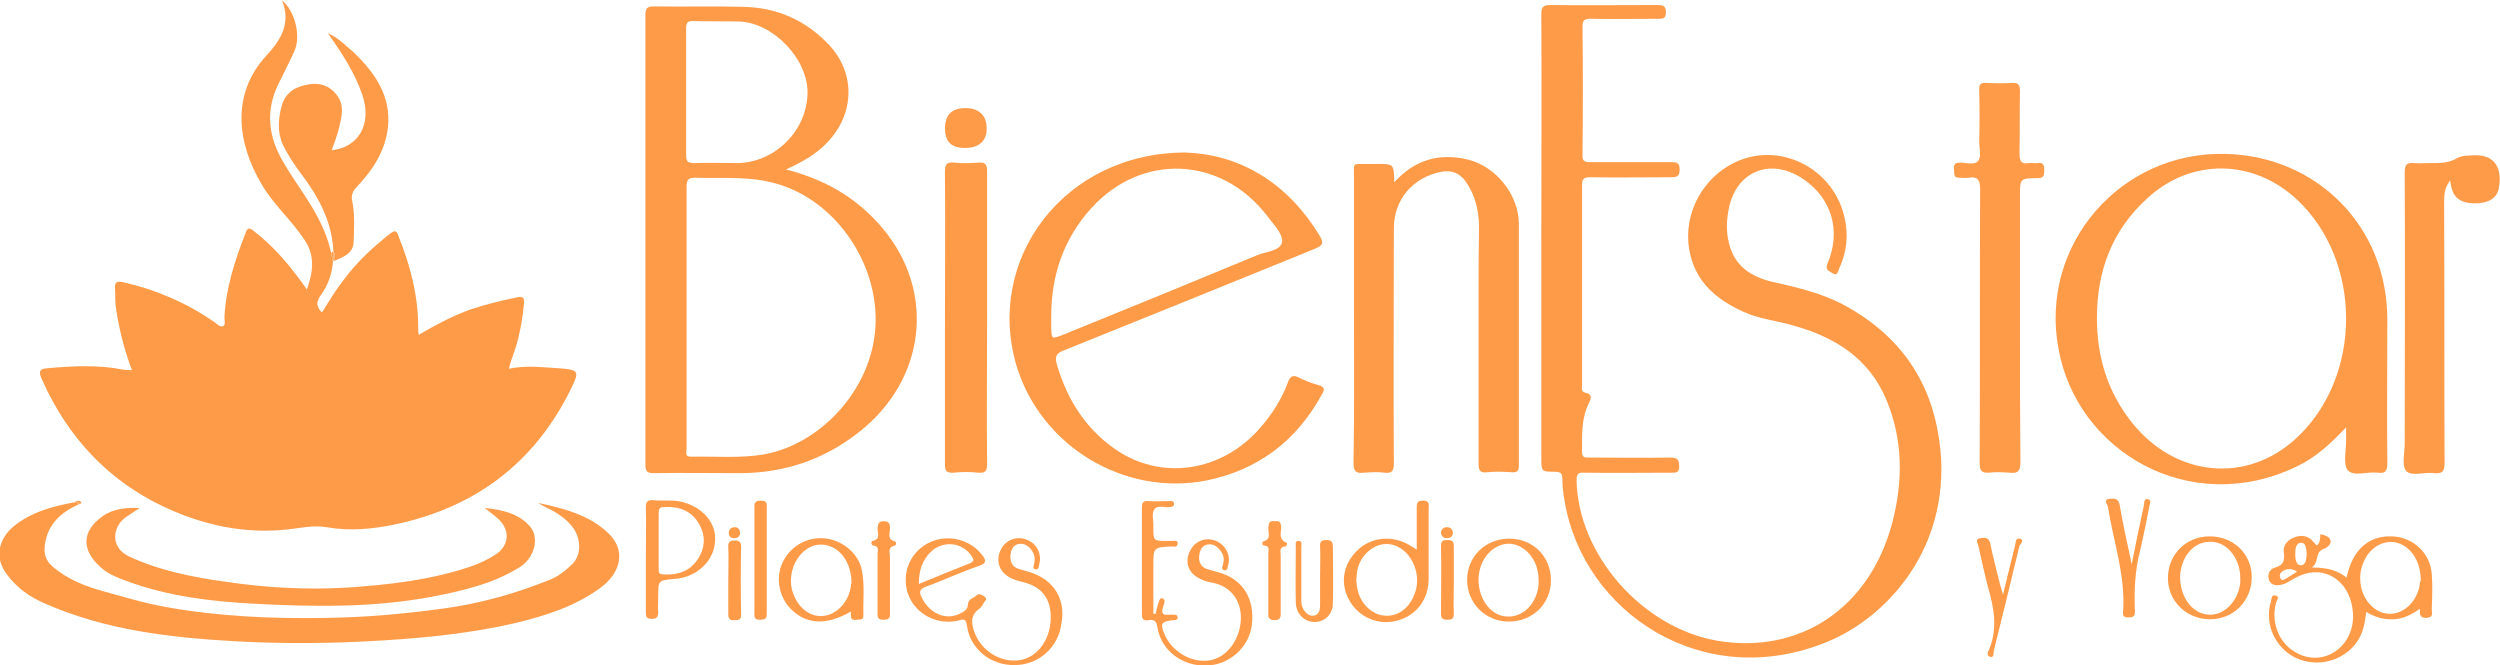 <?xml version="1.0" encoding="utf-8"?>
<!-- Generator: Adobe Illustrator 25.3.0, SVG Export Plug-In . SVG Version: 6.00 Build 0)  -->
<svg version="1.1" id="Capa_1" xmlns="http://www.w3.org/2000/svg" xmlns:xlink="http://www.w3.org/1999/xlink" x="0px" y="0px"
	 viewBox="0 0 545.8 145.2" style="enable-background:new 0 0 545.8 145.2;" xml:space="preserve">
<style type="text/css">
	.st0{fill:#FD9B49;}
</style>
<g>
	<path class="st0" d="M40.7,112.7c7.1,2.6,14.4,3.7,22,2.9c2.8-0.3,5.7-1,8.6-0.5c5,0.9,10.1,0.4,14.9-0.6
		c17.6-3.7,30.6-13.5,38.5-29.7c1.9-3.8,1.6-4.1-2.7-4.4c-3.6-0.2-7.1-0.7-10.9,0.1c0.3-1.1,0.5-1.9,0.8-2.6
		c1.4-3.8,2.1-7.6,2.5-11.6c0.1-1.1-0.1-1.7-1.4-1.4c-3.4,0.7-6.8,1.5-10.1,2.6c-4,1.4-7.7,3.4-11.5,5.6c0-0.5-0.1-0.7-0.1-1
		c0.1-7.1-1.6-13.8-4.2-20.3c-0.3-0.8-0.5-1.9-1.8-0.9c-3.8,3-7.3,6.2-10.2,10.1c-1.8,2.3-3.3,4.8-4.8,7.2c-1.4-1.3-1.2-2.4-0.3-3.7
		c1.6-2.2,2.5-4.7,2.7-7.4c-0.1-0.6-0.3-1.2-0.4-1.8l0,0l0,0c-0.7-3.5-2.2-6.7-4-9.8c-2.2-3.7-4.8-7.1-6.9-10.9
		c-2.9-5.3-3.3-10.6-0.7-16.1c1.2-2.5,2.5-4.9,3.6-7.4c1.4-3.1,0.2-8.6-2.7-11c2,5.2-0.4,8.7-3.5,12.1c-7.6,8.3-6.4,18.9-1,28
		c2.6,4.5,6.6,7.9,9.4,12.2c2.3,3.4,1.9,6.9,0.5,10.8c-3.4-4.9-7-9.2-11.5-12.7c-1.1-0.9-1.5-0.8-1.9,0.4c-2.3,5.9-4.3,12-4.6,18.4
		c0,0.7,0.3,1.6-0.3,1.9c-0.7,0.3-1.3-0.5-1.9-0.9c-6.1-4.2-12.8-7.1-20-8.7c-1.2-0.3-1.8,0-1.7,1.3c0.1,1.4,0,2.9,0.2,4.3
		c0.7,4.6,1.8,9.1,3.5,13.6c-0.7,0-1.4,0-1.9-0.1c-5.5-1.1-11.1-0.8-16.6-0.3c-1.3,0.1-2,0.4-1.3,2.1C15.4,97,25.8,107.2,40.7,112.7
		z"/>
	<path class="st0" d="M402.4,66.5c-4.9-2.6-10.3-3.8-15.6-5c-4.5-1.1-8.1-3.4-9.3-8.3c-0.6-2.3-0.6-4.6-0.2-6.9
		c1.3-8.7,9-12.2,16.4-7.2c6.2,4.2,8.3,11.3,5.3,18.4c-0.6,1.4,0.2,1.6,1,2.1c1.2,0.8,1.2-0.3,1.5-0.9c1.7-3.6,2.1-7.4,1.2-11.2
		c-2-9.1-10.9-15-19.8-13.4c-9.3,1.8-15.7,11-14.1,20.4c1.2,7,5.9,10.9,11.9,13.6c3.5,1.6,7.3,1.9,10.9,3c9,2.5,16.4,7.1,20.2,16.1
		c3.7,8.8,3.7,17.9,1.3,27c-4.9,18.5-20.1,28.7-38.1,25.7c-16.4-2.8-30.4-18.7-30.8-34.9c0-1.4,0.2-1.9,1.7-1.8
		c6.3,0.1,12.5,0,18.8,0c1.1,0,2,0.1,1.9-1.5c0-1.5-0.6-1.8-1.9-1.8c-5.9,0.1-11.8,0-17.7,0c-0.9,0-1.6,0.1-1.6-1.2
		c0-3.6-0.2-7.1,1.4-10.5c0.5-1.1,1.1-2.1-0.8-2.5c-0.9-0.2-0.6-1.1-0.6-1.8c0-14.5,0-29,0-43.5c0-1.4,0.4-1.7,1.8-1.7
		c5.8,0.1,11.7,0,17.5,0c1.3,0,2-0.1,2-1.7c0-1.6-0.8-1.6-1.9-1.6c-5.9,0-11.8,0-17.7,0c-1.2,0-1.7-0.3-1.6-1.6
		c0.1-9.3,0.1-18.7,0-28c0-1.4,0.4-1.7,1.8-1.7c4.9,0.1,9.8,0,14.6,0c1,0,1.8,0.1,1.8-1.4s-0.7-1.6-1.9-1.6c-7.8,0-15.5,0.1-23.3,0
		c-1.7,0-2,0.5-2,2.1c0.1,16.3,0,32.5,0,48.8c0,16,0,32,0,48c0,2.9,0,3,2.9,3c1.2,0,1.7,0.2,1.7,1.6c0,1.6,0.2,3.3,0.5,4.9
		c4.1,24.2,30.2,41.8,57.4,30.6c12.3-5.1,25.7-19,24.8-39.7C422.9,85.1,416,73.8,402.4,66.5z"/>
	<path class="st0" d="M191.6,48.6c-5.3-5.8-11.8-9.5-20-11.6c3.7-1.7,6.7-3.4,9.1-6c5.9-6.2,6.1-15,0.3-21.2
		c-5-5.3-11.2-8.1-18.5-8.3c-6.6-0.2-13.2,0-19.8-0.1c-1.5,0-1.8,0.5-1.8,1.9c0,32.7,0,65.5,0,98.2c0,1.5,0.5,1.8,1.9,1.8
		c6.2-0.1,12.4,0,18.6,0c10.4,0,19.5-3.3,27.4-10C202.8,81.3,204,62,191.6,48.6z M149.8,20c0-4.6,0-9.2,0-13.8
		c0-1.2,0.3-1.7,1.6-1.6c3.3,0.1,6.6,0,9.9,0.1c7.5,0.2,15.1,8.2,15,15.6c-0.1,8.2-7.1,15.2-15.3,15.3c-3.2,0-6.3-0.1-9.5,0
		c-1.4,0-1.7-0.4-1.7-1.7C149.8,29.2,149.8,24.6,149.8,20z M191,72.8c-1.5,13.3-12.5,24.3-24.2,26.4c-5.3,0.9-10.7,0.4-16,0.5
		c-1.4,0-0.9-1.1-0.9-1.8c0-9.5,0-19.1,0-28.6s0-19.1,0-28.6c0-1.6,0.5-1.9,2-1.9c5.9,0.2,11.8-0.4,17.6,1.3
		C183,43.9,192.6,58.7,191,72.8z"/>
	<path class="st0" d="M501.3,101.9c4.1-1.9,7.4-4.9,10.9-8.6c0,1.4,0,2.2,0,3c0,2.2-0.7,5.1,0.4,6.4c1.3,1.4,4.3,0.2,6.5,0.5
		c1.6,0.2,2.1-0.3,2.1-2c-0.1-10.5,0-21,0-31.5c0-20.1-15.2-35.6-35.3-36.1c-23-0.6-40.7,19.9-36.5,42.5
		C453.4,98.6,478.1,113,501.3,101.9z M468.9,43.2c9.5-8.7,23-8.5,32.5,0.3c14.4,13.4,14.4,38.7,0,52.1c-10.8,10.1-26.5,8.6-36-3.4
		c-5.3-6.7-7.6-14.3-7.6-22.8C457.8,59.2,461.1,50.2,468.9,43.2z"/>
	<path class="st0" d="M287.9,84.1c-1.5-0.4-3-1-4.4-1.7c-1.2-0.6-1.8-0.3-2.3,1c-1.3,3.6-3.4,6.9-5.9,9.8
		c-8.5,10-22.1,11.9-32.2,4.6c-6.3-4.5-10.1-10.7-12.3-18c-0.6-1.9-0.3-2.7,1.7-3.4c18.2-7.3,36.4-14.7,54.6-22.1
		c1.9-0.8,1.9-1.4,0.9-3c-7.2-11.8-17.7-17.6-29.2-18c-26.6,0-43.9,23.5-36.8,46.8c5.4,17.4,23.5,28.3,41.4,24.8
		c11.3-2.3,19.7-8.7,25.2-18.8C289.2,85.1,289.3,84.5,287.9,84.1z M229.5,71.6c0-0.8,0-1.6,0-2.5c0-9,2.7-17,8.8-23.7
		c11-12.1,28.4-11.3,38.4,1.8c1.3,1.8,3.4,3.8,3.2,5.6c-0.3,2-3.5,2.1-5.4,2.9c-14.2,5.9-28.4,11.7-42.7,17.5
		C229.6,74,229.6,74,229.5,71.6z"/>
	<path class="st0" d="M322.8,65.6c0,11.9,0,23.7,0,35.6c0,1.5,0.3,2.1,1.9,1.9c1.8-0.2,3.6-0.1,5.4,0c1.2,0.1,1.5-0.4,1.5-1.5
		c0-17.6,0-35.1,0-52.7c0-6.4-5.1-12.7-11.3-14.1c-6-1.4-11.4,0-15.9,5c-0.1-4-0.1-4-3.6-4c-0.8,0-1.7,0-2.5,0
		c-3.1,0-2.7-0.3-2.7,2.6c0,9.7,0,19.4,0,29c0,11.2,0.1,22.4-0.1,33.6c0,1.9,0.5,2.4,2.3,2.2c1.5-0.1,3-0.2,4.5,0c1.7,0.2,2-0.5,2-2
		c-0.1-17.1,0-34.2,0-51.3c0-6.4,4.2-11.2,10.4-12.4c2.3-0.4,3.9,0.3,5.2,2c2.1,2.9,2.9,6.2,3,9.7C322.8,54.6,322.8,60.1,322.8,65.6
		z"/>
	<path class="st0" d="M117.5,109.8c1.2,0.8,2.5,1.3,3.7,2c1.3,0.8,2.5,1.7,3.5,2.9c2.2,2.5,2.4,6.5,0.1,8.6
		c-1.5,1.4-3.1,2.7-5.1,3.4c-7.2,2.9-14.7,5-22.5,6.1c-8.7,1.2-17.4,2-26.2,2.1c-11.7,0.2-23.3-0.3-34.9-2.4
		c-4.6-0.8-9-2.2-13.5-3.4c-4-1.1-7.8-2.6-11-5.3c-1.6-1.3-2.1-2.9-1.8-4.9c0.6-4.5,3.6-7.1,7.4-8.8c-0.3-0.5-0.8-0.2-1.2-0.4l0,0
		l0,0c-4.7,0.9-9.2,2.1-13,5.2c-3.3,2.7-4.3,6.9-1.5,10.5c2.2,3,5.1,5,8.4,6.4c13.2,5.8,27.3,7.4,41.4,8.2
		c10.8,0.6,21.7,0.5,32.6-0.2c9.7-0.6,19.2-1.6,28.7-3.8c6.6-1.6,12.9-3.6,18.4-7.6c4.8-3.5,5.6-8.4,1.8-12
		C128.6,112.4,123.1,111,117.5,109.8z"/>
	<path class="st0" d="M444.8,35.6c-0.6,0.1-1.2-0.1-1.9,0c-1.7,0.3-2-0.5-2-2.1c0.1-4.5,0-9.1,0.1-13.6c0-1.3-0.3-1.9-1.7-1.8
		c-1.8,0.1-3.7,0.1-5.6,0c-1.2-0.1-1.7,0.3-1.6,1.6c0.1,3.8,0.1,7.6,0,11.3c0,1.4,0.6,3.2-0.3,4.2c-0.8,0.9-2.6,0.3-3.9,0.3
		c-1.2,0-1.4,0.5-1.3,1.5c0.1,0.9-0.2,1.9,1.3,1.8c0.6,0,1.3,0.1,1.9,0c1.9-0.3,2.5,0.4,2.5,2.4c-0.1,20,0,40-0.1,59.9
		c0,1.5,0.3,2.2,2,2.1c1.5-0.2,3-0.1,4.5,0c1.8,0.2,2.4-0.3,2.4-2.3C441,91,441,81.1,441,71.2c0-9.5,0-18.9,0-28.4
		c0-3.8,0-3.9,3.8-3.9c1.4,0,1.5-0.6,1.5-1.7C446.3,36,446.1,35.4,444.8,35.6z"/>
	<path class="st0" d="M540.1,33.9c-1.3,0.1-2.7,0-3.8,0.7c-1.9,1.1-3.9,1-5.9,1c-1.1,0-2.2,0.1-3.3,0c-1.8-0.2-2.1,0.5-2.1,2.1
		c0.1,19.7,0,39.4,0,59.1c0,2-0.7,4.8,0.3,6c1.2,1.3,4,0.2,6.1,0.5c1.9,0.2,2.3-0.5,2.3-2.3c-0.1-19,0-38-0.1-57
		c0-1.5,0.1-3,1.3-4.6c0.2,0.8,0.2,1.4,0.4,1.9c0.6,2.1,2.3,3.1,5,3.1c2.8,0,4.7-1,5.2-3.1C546.4,36.9,544.8,33.7,540.1,33.9z"/>
	<path class="st0" d="M206.3,72.2c0,9.7,0,19.3,0,29c0,1.5,0.2,2.1,1.9,2c1.8-0.2,3.6-0.2,5.4,0c1.6,0.1,1.9-0.4,1.9-2
		c-0.1-10.6,0-21.3,0-31.9s0-21.3,0-31.9c0-1.4-0.3-2-1.8-1.9c-1.8,0.1-3.6,0.2-5.4,0c-1.7-0.2-2,0.5-2,2.1
		C206.4,49.1,206.3,60.6,206.3,72.2z"/>
	<path class="st0" d="M27.5,112.9c1-0.7,2-1.3,3-2c-2.9-0.1-5.7,0.1-8.1,1.8c-4.4,3.1-4.7,7.1-0.8,10.8c1.8,1.8,4,2.6,6.2,3.4
		c8.9,3.3,18.3,4.4,27.6,4.9c13,0.7,25.9,0.9,38.8-1.5c6.7-1.3,13.4-2.8,19.3-6.5c3.2-2,4.4-6.5,2.1-9c-2.5-2.7-5.8-3.5-9.8-3.9
		c1.4,1.1,2.4,1.8,3.2,2.6c2.4,2.4,2.1,5.6-0.7,7.5c-1.8,1.2-3.8,2.1-5.9,2.8c-8.7,2.9-17.8,3.9-26.9,4.5c-8.8,0.5-17.6,0-26.3-1.3
		c-7.2-1-14.3-2.4-21-5.5C23.8,119.4,24.7,114.8,27.5,112.9z"/>
	<path class="st0" d="M73.1,56.9c1.9-0.8,4-1.6,4.1-4c0.1-3,0.3-6-0.3-9c-0.3-1.2,0.1-2.2,1-3.1c3.5-3.7,6.2-7.8,6.8-13
		c0.7-6.7-2.7-11.7-7.2-16.1c-0.8-0.8-1.8-1.5-2.6-2.3c-0.9-0.7-1.8-1.5-3.3-2.1c3.2,4.5,5.9,8.7,7.5,13.4
		c2.2,6.5-0.9,11.5-6.7,12.1c0.6-1.6,1.2-3.2,1.6-4.8c0.6-2.5,1.3-5-0.5-7.3s-4.2-2.8-7-2.1c-2.6,0.6-4.3,2-5,4.5
		c-0.8,3-1,5.9,0.4,8.8c1,2,2.2,3.8,3.5,5.6c4,5.2,7.1,10.7,7.4,17.5C73.3,55.5,73,56.3,73.1,56.9z"/>
	<path class="st0" d="M530.9,125.3c-0.3-4.5-4-8-8.6-8.2c-5.2-0.2-8.7,2.9-10,9c-2.1-1.7-4.5-2.2-7.6-2.2c1.7-1.1,0.6-3.3,2.5-4
		c0.8-0.3,1.8-1,1.6-1.9c-0.2-0.9-1.2-1.1-2.2-1.4c-0.1,0.9,0,1.9-0.8,2.5c-0.4-0.4-0.7-0.8-1.1-1.2c-1.2-1.1-2.6-1.1-4-0.5
		s-2.3,1.7-2.1,3.2c0.2,1.7,0,2.8-1.9,3.3c-1.2,0.3-1.8,1.6-1.3,2.8c0.5,1.2,1.8,1.2,2.9,0.9c0.8-0.2,1.5-0.7,2.2-1.1
		c1.9-1.1,3.9-1.8,6.1-1.5c4,0.6,6.8,4.1,7.1,8.9c0.4,6.5-5.1,11.1-10.8,9.3c-4.8-1.6-7.3-6.6-6-11.6c0.1-0.5,1-1.4-0.2-1.6
		c-0.8-0.2-0.8,0.8-0.9,1.3c-1.7,5.4,1.5,11.3,6.9,12.9c5.7,1.7,11.9-1.6,13.3-7.2c0.3-1.1,0.4-2.2,0.6-3.4c2,1.2,3.9,1.7,6,1.6
		c2.1-0.1,3.9-1,5.7-2.3c0,1.2-0.1,2,1.4,2c1.7-0.1,1.2-1.1,1.2-2C531,130.4,531.1,127.9,530.9,125.3z M499.1,126.3
		c-0.4,0.2-0.9,0.6-1.2,0c-0.3-0.5-0.2-1.1,0.3-1.5c1-0.7,2-0.8,3.3,0C500.6,125.4,499.9,125.8,499.1,126.3z M502.3,123.4
		c-1.1,0-1.2-1.5-1.2-2.5s0.1-2.4,1.3-2.4c1.1,0,1.1,1.4,1.2,2.5C503.5,122,503.5,123.4,502.3,123.4z M528.2,128.1
		c-0.8,3.6-3.7,6.1-6.8,5.9c-3.2-0.2-5.9-3.4-6.1-7.2c-0.1-1.3,0.1-2.6,0.6-3.8c1.2-3.2,4.1-5.1,7-4.6c3.2,0.6,5.6,3.9,5.6,8.3
		C528.3,126.9,528.3,127.5,528.2,128.1z"/>
	<path class="st0" d="M224.8,124.9c-0.9-0.3-1.9-0.5-2.7-0.8c-1.2-0.5-1.6-1.6-1.5-2.9c0.1-1,0.5-2.1,1.6-2.4c1.3-0.3,2.3,0.3,3,1.3
		c0.7,0.9,0.8,1.9,0.6,2.9c-0.1,0.5-0.5,1.2,0.3,1.3c0.7,0.1,0.7-0.7,0.8-1.2c0.6-2.2-0.6-4.5-2.8-5.3c-2.1-0.8-4.4,0-5.5,2
		c-1.2,2.2-0.7,4.6,1.4,6c1,0.7,2.2,1,3.4,1.3c4,1,6,3.5,6,7.7c0,4.7-2.8,8.6-6.6,9.3c-4.1,0.7-8.4-1.8-10-5.9
		c-0.7-1.9-1.1-3.8,1-5.3c0.4-0.3,0.7-0.8,1-1.3c0.2-0.4,0.8-0.8,0.3-1.2c-0.5-0.5-1.5-0.9-1.8-0.5c-0.6,0.7-1.9,0.7-2,2.1
		c0,1.1-0.9,1.6-1.8,2c-3.1,1.5-6.6-0.1-8.3-3.6c-0.6-1.2-0.4-1.8,0.9-2.3c3.9-1.4,7.6-3.2,11.5-4.5c2.1-0.7,1.6-1.5,0.6-2.7
		c-2.8-3.4-7.9-4.4-11.8-2.2c-4.1,2.3-5.7,7.1-4,11.4c1.7,4.1,6.3,6.4,10.7,5.4c1.1-0.3,1.8-0.6,2,1.1c0.7,5.1,5.2,8.7,10.4,8.6
		c5.2,0,9.5-3.8,10.2-8.9C232.8,130.8,230,126.5,224.8,124.9z M203.3,120.4c2.7-2.5,6.9-2,8.9,1.1c0.5,0.8,0.4,1.1-0.5,1.5
		c-3.6,1.4-7.2,2.9-11.1,4.5C200.6,124.5,201.4,122.2,203.3,120.4z"/>
	<path class="st0" d="M266.2,125c-0.9-0.3-1.9-0.5-2.8-0.8c-1.3-0.5-1.7-1.6-1.6-2.8c0.1-1.1,0.5-2.2,1.7-2.5c1.3-0.3,2.3,0.4,3,1.4
		c0.7,0.9,0.8,1.9,0.5,2.9c-0.1,0.5-0.5,1.2,0.4,1.3c0.6,0.1,0.6-0.7,0.7-1c0.7-2.2-0.5-4.5-2.6-5.4s-4.5-0.1-5.6,2
		c-1.2,2.2-0.7,4.5,1.3,5.8c1,0.7,2.2,1.1,3.4,1.3c2.2,0.4,4,1.5,5.2,3.4c2.5,4.1,0.6,10.7-3.7,12.9c-4,2.1-9.8-0.3-11.8-4.9
		c-1.1-2.5-0.8-2.9,1.8-3.2c0.1,0,0.1,0,0.2,0c0.4,0,0.8-0.1,0.8-0.6c0-0.6-0.5-0.6-0.9-0.6c-0.3,0-0.7,0-1,0
		c-1.4,0.2-1.7-0.4-1.3-1.6c0.1-0.3,0.2-0.6,0.3-1s0.1-0.7-0.3-0.9c-0.6-0.3-0.7,0.2-0.9,0.6c-0.3,0.9-0.5,1.8-0.7,2.7
		c-0.2,0-0.3,0-0.5,0c0-3.5,0-6.9,0-10.4c0-4.1,0-4.1,4-4.3c0.5,0,1.2,0.3,1.3-0.6c0-0.9-0.7-0.6-1.2-0.6c-0.3,0-0.7,0-1,0
		c-3.1,0-3.1,0-3.1-3c0-0.1,0-0.1,0-0.2c0.1-1.3-0.5-2.8,0.3-3.8c0.7-0.9,2.2-0.2,3.3-0.4c0.5-0.1,1-0.1,0.9-0.8
		c-0.1-0.6-0.5-0.5-0.9-0.5c-1.6,0-3.2,0.1-4.7,0c-1.1-0.1-1.4,0.3-1.4,1.4c0,7.8,0,15.5,0,23.3c0,1.1,0.4,1.5,1.4,1.3
		c1.2-0.2,1.8,0.1,2,1.6c0.8,5,5.4,8.5,10.7,8.3c5-0.1,9.3-4,9.9-8.8C274,130.8,271.4,126.5,266.2,125z"/>
	<path class="st0" d="M310.6,109.3c-1.3,0-1.3,0.7-1.3,1.6c0,2.9,0,5.7,0,9.1c-0.8-0.5-1.2-0.8-1.6-1c-3.7-2.2-8.4-1.8-11.4,1.2
		c-3.1,3-3.8,7.2-1.7,10.9c2.1,3.7,6.3,5.5,10.4,4.4c4.2-1.1,6.9-4.6,6.9-9.1c0-5.1,0-10.3,0-15.4
		C312,109.8,311.9,109.3,310.6,109.3z M308.7,130c-1.2,3-3.8,4.7-6.5,4.4c-2.7-0.2-5.2-2.7-5.8-5.6c-0.2-0.7-0.2-1.5-0.3-2.2
		c0.1-0.7,0.1-1.3,0.2-1.9c0.5-3.1,3.1-5.6,5.8-5.9c2.8-0.3,5.5,1.6,6.7,4.8C309.6,125.7,309.6,127.9,308.7,130z"/>
	<path class="st0" d="M148.6,109.5c-2-0.4-4-0.1-6-0.3c-1.3-0.1-1.6,0.4-1.6,1.6c0.1,3.8,0,7.6,0,11.3c0,3.8,0,7.7,0,11.5
		c0,0.9,0,1.5,1.3,1.5c1.1,0,1.4-0.4,1.4-1.4c-0.1-1.2,0-2.3,0-3.5c0-3.5,0-3.5,3.5-3.8c4.8-0.3,8.6-3.8,8.9-8.1
		C156.5,114.2,153.4,110.6,148.6,109.5z M152.4,122c-1.8,2.8-4.5,3.6-7.7,3.4c-0.9-0.1-0.9-0.5-0.9-1.2c0-2.1,0-4.1,0-6.2
		c0-2,0-4,0-6c0-0.8,0.2-1.3,1.1-1.3c3.2-0.2,5.9,0.7,7.6,3.5C154.1,116.8,154,119.5,152.4,122z"/>
	<path class="st0" d="M188.2,124.7c-0.6-3.6-3.9-6.5-7.6-7.1c-4-0.6-7.8,1.4-9.6,4.9c-1.7,3.3-1.1,7.5,1.5,10.3
		c3.5,3.6,7.9,3.8,13.3,0.7c-0.1,1-0.2,2.1,1.3,1.8c0.7-0.1,1.4,0.2,1.4-1C188.4,131.1,188.8,127.9,188.2,124.7z M185.7,128.4
		c-0.7,3.6-3.6,6.2-6.7,6.1c-3.2-0.1-5.9-3.2-6.3-7c-0.1-1.4,0.1-2.7,0.6-4c1.3-3.2,4.1-5.1,7-4.5c3.2,0.6,5.6,3.9,5.6,8.3
		C185.8,127.3,185.8,127.8,185.7,128.4z"/>
	<path class="st0" d="M329.5,117.6c-5.2,0-9.2,3.9-9.2,9s4,9.1,9.1,9.1c5.2,0,9.2-3.9,9.2-9C338.6,121.5,334.7,117.6,329.5,117.6z
		 M335.4,129.9c-1.2,3.3-4.1,5.2-7.2,4.6c-3.1-0.6-5.4-4-5.4-7.9c0-0.1,0-0.3,0-0.4c0.2-4.2,3.1-7.4,6.5-7.5c3.5,0,6.5,3.4,6.6,7.6
		C336,127.6,335.8,128.8,335.4,129.9z"/>
	<path class="st0" d="M482.4,117.1c-5.2,0-9.1,4-9.1,9.1c0,5.1,4.1,9,9.2,9s9.1-4,9.1-9.2C491.6,121,487.7,117.1,482.4,117.1z
		 M489.1,127.2c-0.4,3.8-3.2,6.9-6.4,7c-3.2,0.1-5.9-2.5-6.6-6.5c-0.1-0.8-0.2-1.6-0.1-2.5c0.5-4.3,3.4-7.2,7-6.9
		c3.4,0.2,6.2,3.8,6.1,8.2C489.1,126.7,489.1,126.9,489.1,127.2z"/>
	<path class="st0" d="M469,109c-1.1-0.3-0.8,1-1,1.6c-0.9,4-1.7,8-2.6,12.6c-1-4.6-1.9-8.7-2.6-12.8c-0.3-1.7-1.2-1.6-2.3-1.5
		c-1.4,0.2-0.4,1.2-0.3,1.7c1.2,7.7,3.9,15.1,3.3,23.1c-0.1,0.9,0.4,1.1,1.2,1.1c0.9,0,1.4-0.2,1.4-1.2c-0.2-4.6,0-9.2,1.2-13.7
		c0.7-3,1.3-6,1.9-9.1C469.2,110.3,469.9,109.2,469,109z"/>
	<path class="st0" d="M166.1,109.3c-1.6,0-1.4,0.9-1.4,1.8c0,3.7,0,7.4,0,11.1c0,3.8,0,7.5,0,11.3c0,1-0.2,1.9,1.4,1.8
		c1.4,0,1.3-0.8,1.3-1.7c0-7.5,0-15.1,0-22.6C167.4,110.1,167.6,109.3,166.1,109.3z"/>
	<path class="st0" d="M441,117.6c-0.9-0.2-0.9,0.6-1,1.2c-0.9,3.5-1.7,7-2.7,11c-0.3-1.1-0.5-1.7-0.7-2.4c-0.7-2.9-1.5-5.8-2.1-8.8
		c-0.3-1.4-1.3-1.2-2.2-1.1c-1.2,0.2-0.5,1-0.4,1.6c0.7,3,1.3,6,2.1,9c1.3,4.5,2.2,9,0.3,13.6c-0.2,0.5-0.8,1.4,0.2,1.7
		c0.9,0.2,0.7-0.8,0.8-1.4c1.9-7.6,3.8-15.3,5.6-22.9C441.2,118.7,442,117.9,441,117.6z"/>
	<path class="st0" d="M289.6,117.9c-1,0-1.5,0.3-1.4,1.4c0.1,2.1,0,4.3,0,6.4l0,0c0,2.1,0,4.3,0,6.4c0,1-0.2,2.1-1.3,2.3
		c-1.2,0.2-2-0.7-2.5-1.7c-0.3-0.6-0.3-1.3-0.3-2c0-3.8,0-7.5,0-11.3c0-0.5,0.3-1.2-0.5-1.3c-0.9-0.1-0.7,0.6-0.7,1.2
		c0,4.1-0.1,8.2,0,12.3c0.1,2.5,1.9,4.2,4.2,4.2c2.2-0.1,3.9-1.7,3.9-4.2c0.1-4,0-8.1,0-12.1C291,118.3,290.7,117.9,289.6,117.9z"/>
	<path class="st0" d="M210.7,32.3c3.1,0,4.8-1.6,4.7-4.4c0-2.7-1.7-4.3-4.6-4.3c-3,0-4.4,1.4-4.5,4.3
		C206.3,31,207.7,32.3,210.7,32.3z"/>
	<path class="st0" d="M195.4,118.2c-1.8-0.4-1.1-1.8-1.1-2.8s-0.1-1.6-1.4-1.6c-1.2,0-1.2,0.7-1.3,1.5c-0.1,1,0.8,2.4-1.1,2.8
		c-0.4,0.1-0.3,0.9,0.1,1c1.4,0.1,1,1.1,1,1.8c0,2.1,0,4.1,0,6.2s0,4.3,0,6.4c0,1-0.2,1.9,1.4,1.8c1.5,0,1.3-0.9,1.3-1.7
		c0-4,0-8,0-11.9c0-0.9-0.6-2.3,1.1-2.6C195.7,119,195.7,118.3,195.4,118.2z"/>
	<path class="st0" d="M279.7,114.9c-0.1-1-0.5-1.2-1.4-1.1c-1.1-0.2-1.3,0.3-1.4,1.4c-0.1,1,0.8,2.5-1.1,3c-0.3,0.1-0.3,0.9,0.2,0.9
		c1.3,0.1,0.9,1,0.9,1.7c0,4.3,0,8.5,0,12.8c0,0.9-0.2,1.7,1.3,1.8c1.5,0,1.4-0.8,1.4-1.8c0-4.1,0-8.2,0-12.3c0-0.8-0.4-1.9,1-2
		c0.4,0,0.4-0.8,0.3-0.8C278.9,117.7,279.8,116.1,279.7,114.9z"/>
	<path class="st0" d="M161.8,119.4c0-1-0.3-1.4-1.4-1.4c-1.2,0-1.5,0.5-1.4,1.6c0.1,2.3,0,4.7,0,7c0,2.5,0,4.9,0,7.4
		c0,1,0.2,1.5,1.4,1.4c1,0,1.5-0.2,1.4-1.4C161.7,129.1,161.7,124.2,161.8,119.4z"/>
	<path class="st0" d="M317.4,126.8c0-2.5,0-5.1,0-7.6c0-1-0.4-1.3-1.3-1.3c-1,0-1.5,0.1-1.5,1.3c0.1,4.9,0,9.9,0,14.8
		c0,1,0.4,1.3,1.3,1.3c1,0,1.5-0.1,1.5-1.3C317.3,131.6,317.4,129.2,317.4,126.8z"/>
	<path class="st0" d="M160.2,117.5c0.8,0,1.3-0.3,1.4-1.1c-0.1-0.8-0.4-1.3-1.2-1.3s-1.3,0.5-1.3,1.3
		C159.1,117,159.5,117.5,160.2,117.5z"/>
	<path class="st0" d="M315.8,117.5c0.8,0,1.3-0.3,1.4-1.1c0-0.8-0.5-1.3-1.3-1.3s-1.3,0.5-1.3,1.3
		C314.7,117,315.1,117.5,315.8,117.5z"/>
	<path class="st0" d="M72.7,54.9c-0.1,0.1-0.3,0.2-0.4,0.4c0.2,0.2,0.4,0.4,0.5,0.6C72.8,55.5,72.8,55.2,72.7,54.9z"/>
	<path class="st0" d="M72.7,57c0.1,0,0.3-0.1,0.4-0.1c-0.1-0.1-0.2-0.2-0.2-0.4C72.9,56.7,72.8,56.9,72.7,57z"/>
	<path class="st0" d="M72.7,57c0.1-0.2,0.2-0.3,0.2-0.5c-0.1-0.2-0.1-0.5-0.1-0.7c-0.1-0.2-0.3-0.4-0.5-0.6l0,0
		C72.5,55.9,72.6,56.5,72.7,57z"/>
	<path class="st0" d="M72.8,55.9c0.1,0.2,0.2,0.4,0.1,0.7c0.1,0.1,0.1,0.3,0.2,0.4c-0.1-0.7,0.2-1.4-0.4-2
		C72.8,55.2,72.8,55.5,72.8,55.9z"/>
	<path class="st0" d="M72.8,55.9c0,0.2,0,0.5,0.1,0.7C72.9,56.3,72.9,56.1,72.8,55.9z"/>
	<path class="st0" d="M17.3,110.1c0.3-0.1,0.6-0.4,0.4-0.5c-0.5-0.5-1.1-0.2-1.6,0.2C16.5,109.7,17.2,109.1,17.3,110.1z"/>
	<path class="st0" d="M17.3,110.1c-0.1-1-0.8-0.4-1.2-0.4l0,0C16.5,109.9,17,109.6,17.3,110.1z"/>
</g>
</svg>
